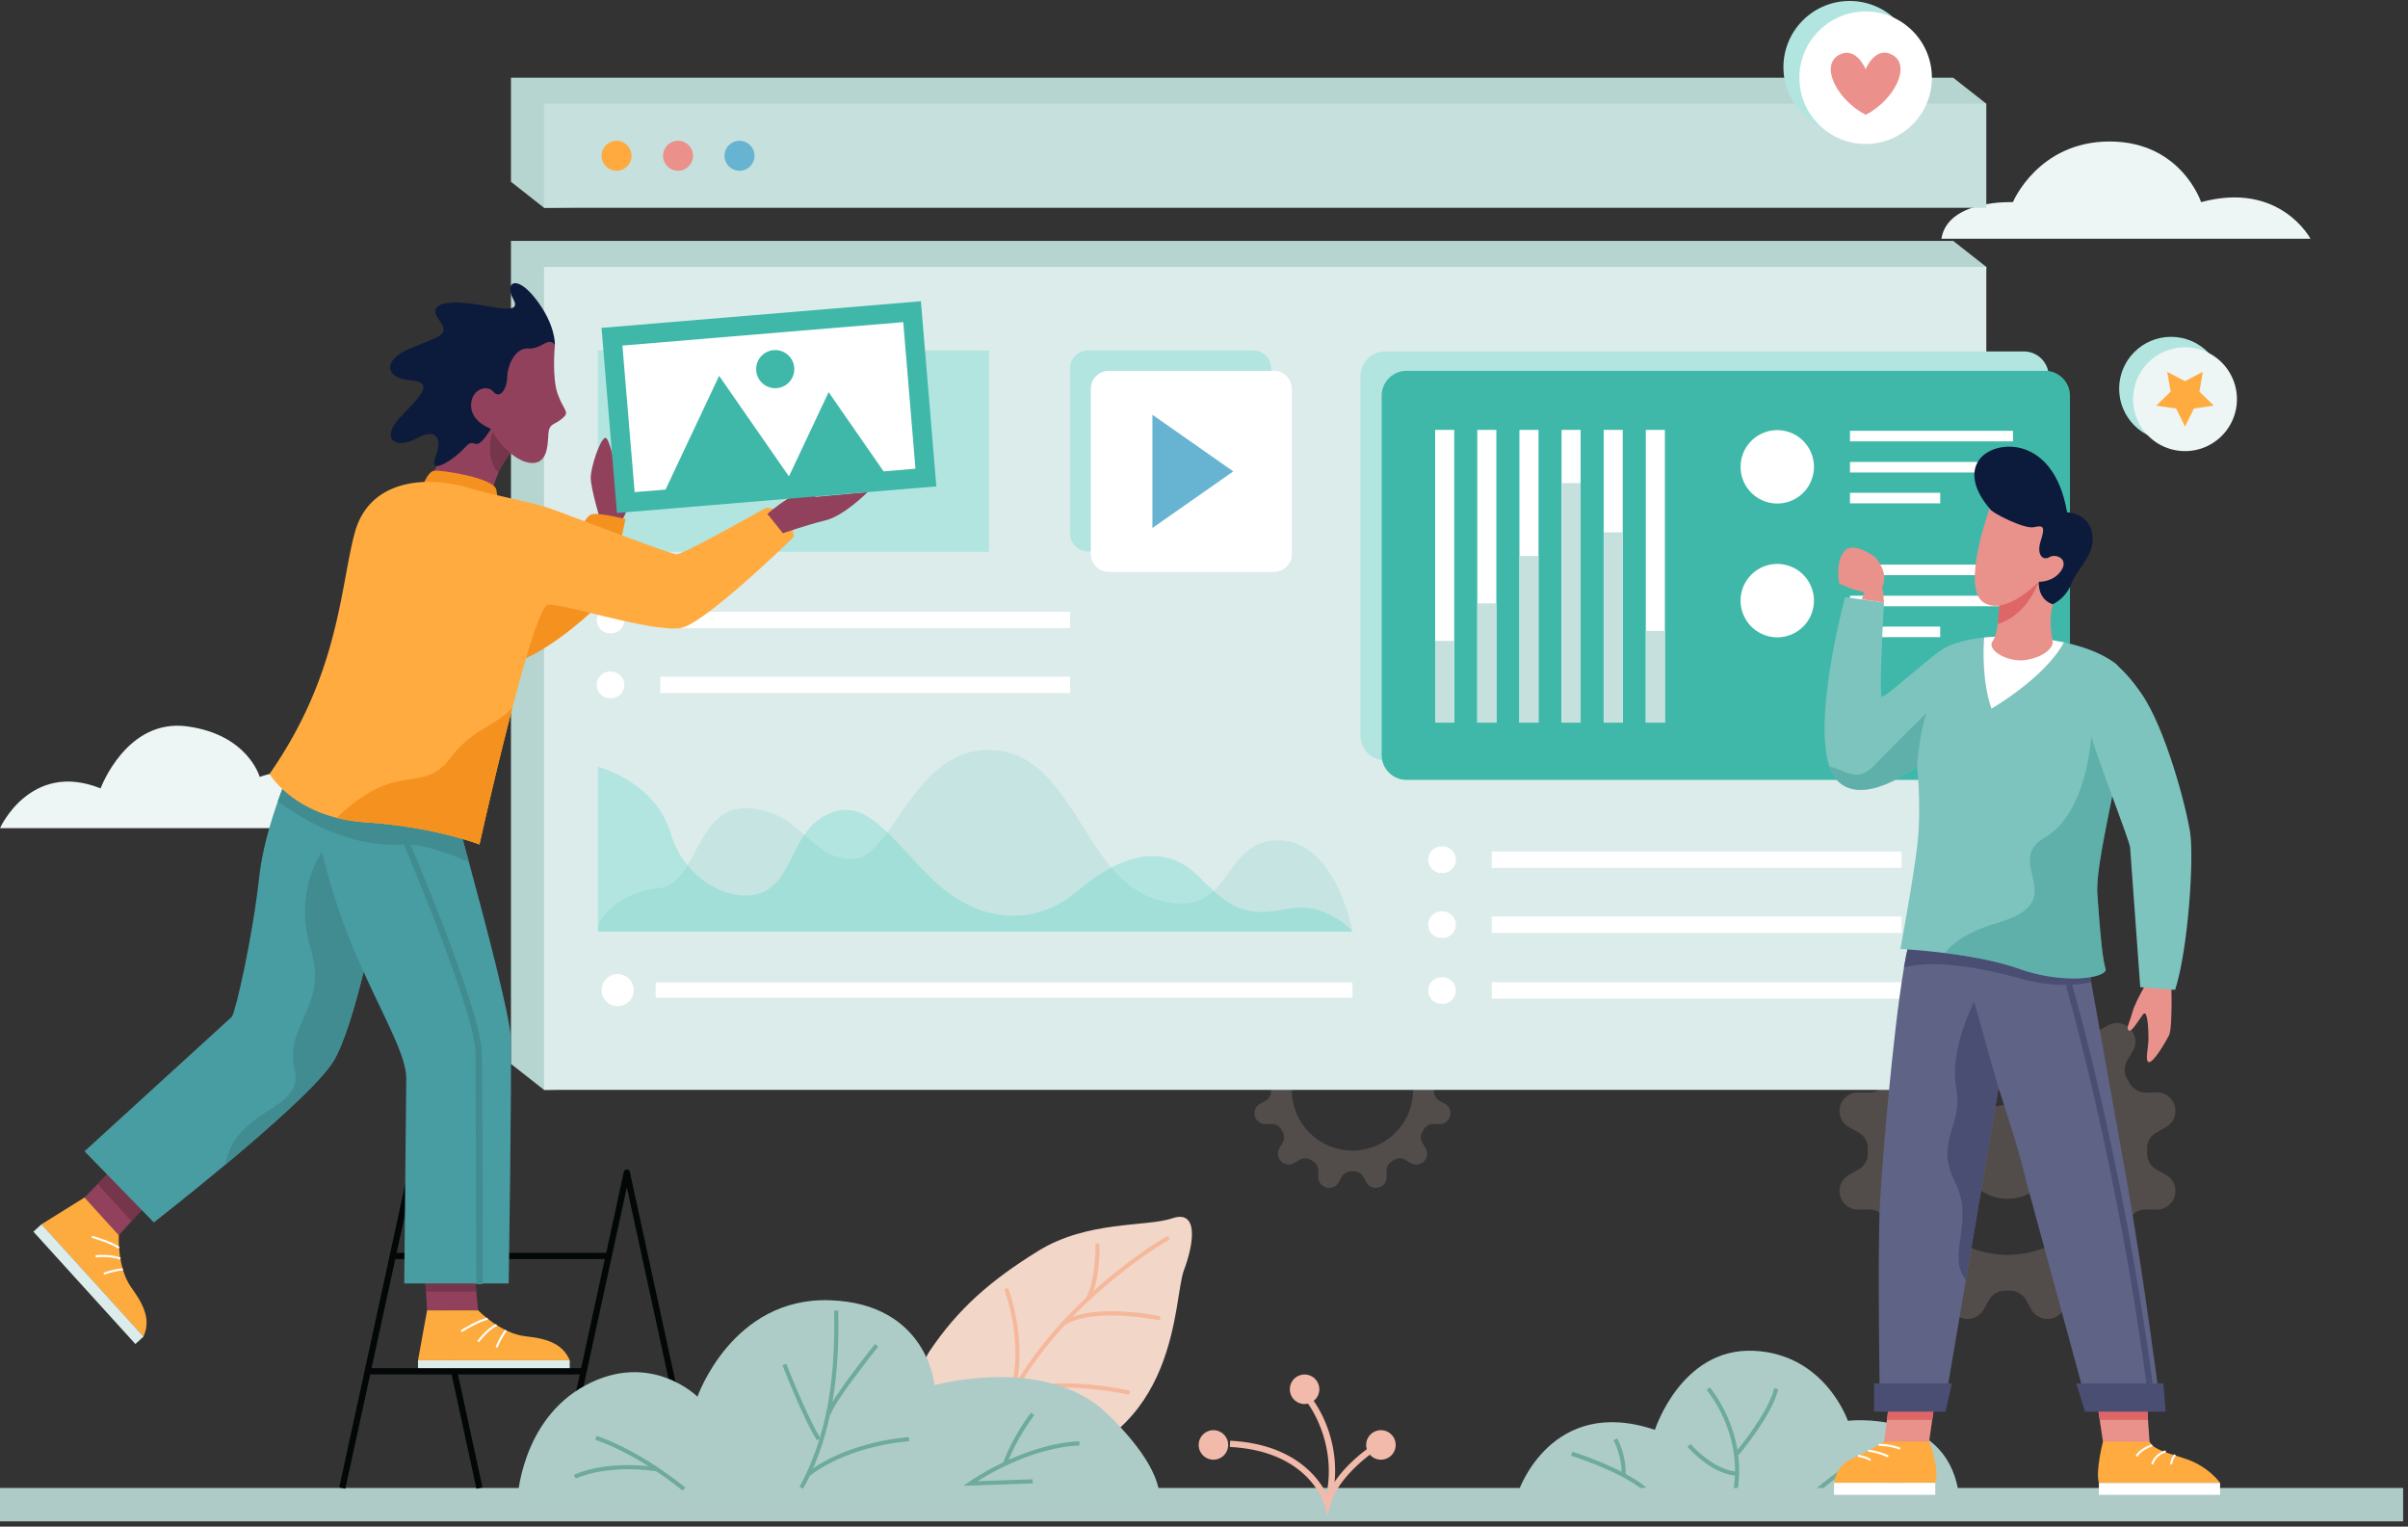 <svg xmlns="http://www.w3.org/2000/svg" xmlns:xlink="http://www.w3.org/1999/xlink" width="325" height="206" fill="none" xmlns:v="https://vecta.io/nano"><rect width="100%" height="100%" fill="#333333" stroke="none"/><style><![CDATA[.B{fill:#fff}.C{fill:#b2e5e0}.D{fill:#e9928b}.E{fill:#91415c}.F{fill:#3fb8a9}.G{fill:#dceceb}.H{fill:#ffab40}.I{fill:#4a4e73}.J{fill:#75354a}.K{fill:#408c91}]]></style><path opacity=".16" d="M292.331 158.527l-1.262-.702c-.798-.446-1.292-1.288-1.279-2.205l.003-.308-.003-.307c-.013-.913.478-1.759 1.279-2.205l1.262-.702c.997-.554 1.487-1.714 1.196-2.817-.003-.012-.007-.025-.013-.038-.295-1.099-1.304-1.859-2.442-1.843l-1.445.023c-.926.016-1.772-.49-2.221-1.298l-.272-.474a2.5 2.5 0 0 1-.016-2.58l.74-1.231c.586-.98.433-2.23-.375-3.037l-.029-.029c-.807-.808-2.057-.962-3.038-.375l-1.23.74a2.5 2.5 0 0 1-2.58-.016l-.474-.272c-.808-.452-1.314-1.298-1.298-2.221l.022-1.445c.02-1.138-.74-2.147-1.842-2.442-.013-.003-.026-.007-.039-.013a2.49 2.49 0 0 0-2.817 1.195l-.701 1.263c-.446.798-1.289 1.291-2.205 1.278l-.308-.003-.307.003a2.48 2.48 0 0 1-2.205-1.278l-.702-1.263a2.49 2.49 0 0 0-2.817-1.195c-.013.003-.025.006-.038.013-1.099.295-1.859 1.304-1.843 2.442l.023 1.445c.016.926-.491 1.772-1.298 2.221l-.474.272a2.5 2.5 0 0 1-2.58.016l-1.231-.74c-.98-.587-2.23-.433-3.038.375l-.028.029c-.808.807-.962 2.057-.375 3.037l.74 1.231c.477.798.461 1.785-.016 2.58l-.273.474c-.451.808-1.297 1.314-2.22 1.298l-1.446-.023c-1.137-.019-2.147.741-2.441 1.843-.004.013-.007.026-.013.038a2.49 2.49 0 0 0 1.195 2.817l1.263.702c.798.446 1.291 1.288 1.278 2.205l-.003.307.003.308c.013.913-.477 1.759-1.278 2.205l-1.263.702a2.49 2.49 0 0 0-1.195 2.816c.003.013.006.026.013.039.294 1.099 1.304 1.859 2.441 1.843l1.446-.023c.926-.016 1.772.49 2.22 1.298l.273.474c.477.795.493 1.782.016 2.58l-.74 1.23c-.587.981-.433 2.231.375 3.038l.028.029c.808.808 2.058.962 3.038.375l1.231-.74a2.5 2.5 0 0 1 2.58.016l.474.272c.807.452 1.314 1.298 1.298 2.221l-.023 1.445c-.019 1.138.74 2.147 1.843 2.442a.19.19 0 0 1 .038.013 2.49 2.49 0 0 0 2.817-1.195l.702-1.263c.445-.798 1.288-1.291 2.205-1.279l.307.004.308-.004c.913-.012 1.759.478 2.205 1.279l.701 1.263c.555.996 1.715 1.487 2.817 1.195.013-.003.026-.006.039-.013 1.099-.295 1.858-1.304 1.842-2.442l-.022-1.445c-.016-.926.49-1.772 1.298-2.221l.474-.272a2.5 2.5 0 0 1 2.58-.016l1.23.74c.981.587 2.231.433 3.038-.375.01-.009.023-.022.029-.029.808-.807.961-2.057.375-3.038l-.74-1.23a2.5 2.5 0 0 1 .016-2.58l.272-.474c.452-.808 1.298-1.314 2.221-1.298l1.445.023a2.49 2.49 0 0 0 2.442-1.843c.003-.013.006-.026.013-.039a2.49 2.49 0 0 0-1.196-2.816zm-21.384 10.805a14.02 14.02 0 0 1 0-28.039 14.02 14.02 0 0 1 0 28.039zm0-7.572a6.33 6.33 0 0 0 6.329-6.329 6.33 6.33 0 0 0-6.329-6.329 6.33 6.33 0 0 0-6.329 6.329 6.33 6.33 0 0 0 6.329 6.329z" fill="#f4d7c9"/><path d="M204.966 201.177s4.412-12.95 18.391-8.239c0 0 3.531-11.037 13.241-10.668s12.802 9.45 12.802 9.45 13.046-1.577 14.911 9.457h-59.345z" fill="#adccc7"/><g fill="#6eab9c"><path d="M234.514 201.108l-.551-.09c1.256-7.787-3.576-13.392-3.624-13.449l.42-.369c.051.058 5.053 5.852 3.755 13.908z"/><path d="M234.668 196.34l-.43-.359c.045-.055 4.467-5.342 5.22-8.656l.545.125c-.782 3.442-5.149 8.669-5.335 8.89zm-.237 2.794c-3.474-.189-6.55-3.769-6.678-3.919l.426-.362c.029.035 3.051 3.547 6.284 3.723l-.032.558zm10.94 2.254l-.365-.423c.25-.218 6.172-5.304 9.258-5.387l.016.561c-2.891.077-8.851 5.198-8.909 5.249z"/><path d="M256.904 200.4c-.048-.003-4.762-.288-8.579-1.275l.141-.542c3.766.971 8.425 1.256 8.47 1.256l-.032.561zm-35.13.695c-3.105-2.583-9.665-4.647-9.729-4.669l.167-.535c.272.086 6.729 2.118 9.921 4.771l-.359.433z"/><path d="M219.416 199.067l-.561-.016c.077-2.615-1.061-4.669-1.074-4.688l.487-.276c.055.09 1.231 2.205 1.148 4.98z"/></g><path opacity=".16" d="M195.02 148.946l-.737-.41a1.45 1.45 0 0 1-.747-1.285l.003-.18-.003-.179c-.01-.532.279-1.025.747-1.285l.737-.41c.583-.324.868-1 .698-1.644-.003-.007-.003-.016-.006-.023-.173-.64-.763-1.086-1.426-1.073l-.843.013a1.46 1.46 0 0 1-1.298-.757l-.16-.275c-.279-.465-.288-1.042-.01-1.506l.433-.718a1.45 1.45 0 0 0-.218-1.772c-.006-.007-.013-.013-.019-.019a1.45 1.45 0 0 0-1.772-.218l-.718.432c-.465.279-1.042.269-1.506-.009l-.276-.161c-.471-.262-.766-.756-.756-1.297l.013-.843c.009-.664-.433-1.253-1.074-1.426-.006-.003-.016-.003-.022-.007-.644-.17-1.321.116-1.644.699l-.41.737a1.45 1.45 0 0 1-1.285.747c-.061 0-.119-.004-.18-.004l-.179.004c-.532.009-1.026-.279-1.285-.747l-.41-.737c-.324-.583-1-.869-1.644-.699-.007.004-.016.004-.023.007a1.45 1.45 0 0 0-1.073 1.426l.012.843c.01.541-.285 1.035-.756 1.297l-.275.161c-.465.278-1.042.288-1.507.009l-.717-.432a1.45 1.45 0 0 0-1.772.218.35.35 0 0 0-.02.019 1.45 1.45 0 0 0-.218 1.772l.433.718a1.46 1.46 0 0 1-.01 1.506l-.16.275c-.263.472-.756.766-1.298.757l-.843-.013a1.46 1.46 0 0 0-1.426 1.073c-.003.007-.003.016-.006.023-.17.644.115 1.32.699 1.644l.737.41c.468.26.753.753.746 1.285l-.003.179.003.18a1.44 1.44 0 0 1-.746 1.285l-.737.41c-.584.324-.869 1-.699 1.644.003.006.003.016.006.022a1.45 1.45 0 0 0 1.426 1.074l.843-.013a1.46 1.46 0 0 1 1.298.756l.16.276a1.46 1.46 0 0 1 .01 1.506l-.433.718a1.45 1.45 0 0 0 .218 1.772l.02.019a1.45 1.45 0 0 0 1.772.218l.717-.432a1.46 1.46 0 0 1 1.507.009l.275.161c.471.262.766.756.756 1.297l-.012.843c-.01.664.432 1.253 1.073 1.426.007.003.016.003.023.007.644.169 1.32-.116 1.644-.699l.41-.737a1.45 1.45 0 0 1 1.285-.747l.179.003.18-.003c.532-.009 1.025.279 1.285.747l.41.737c.323.583 1 .868 1.644.699.006-.004.016-.004.022-.007a1.45 1.45 0 0 0 1.074-1.426l-.013-.843c-.01-.541.285-1.035.756-1.297l.276-.161a1.46 1.46 0 0 1 1.506-.009l.718.432a1.45 1.45 0 0 0 1.772-.218l.019-.019a1.45 1.45 0 0 0 .218-1.772l-.433-.718c-.278-.464-.269-1.041.01-1.506l.16-.276a1.46 1.46 0 0 1 1.298-.756l.843.013c.663.01 1.253-.433 1.426-1.074.003-.006.003-.016.006-.022a1.45 1.45 0 0 0-.698-1.644zm-12.482 6.307c-4.518 0-8.184-3.663-8.184-8.185s3.662-8.184 8.184-8.184 8.184 3.663 8.184 8.184-3.662 8.185-8.184 8.185z" fill="#f4d7c9"/><path d="M59.682 111.749H0s4.105-9.158 13.578-5.367c0 0 3.474-9.473 11.684-8.367s9.79 6.822 9.79 6.822 8.841-3.509 17.369 3.599c-.003-.003 6.944-.792 7.262 3.313zm202.343-79.537h49.809s-4.115-7.819-14.757-4.935c0 0-2.695-8.184-12.347-8.184s-13.056 8.184-13.056 8.184-8.796-.394-9.649 4.935z" fill="#edf6f5"/><path d="M263.619 143.559l-190.19 3.509-4.467-3.509V32.508h194.657l4.468 3.509-4.468 107.542zm0-119.031L73.429 28.04l-4.467-3.512V10.489h194.657l4.468 3.509-4.468 10.53z" fill="#b6d5d0"/><path d="M268.086 36.017H73.429v111.05h194.657V36.017z" class="G"/><path d="M133.483 47.291H80.691v27.175h52.792V47.291z" class="C"/><path d="M256.652 114.906h-55.31v2.208h55.31v-2.208zm0 8.767h-55.31v2.208h55.31v-2.208zm0 8.865h-55.31v2.208h55.31v-2.208zm-61.966-14.729h-.125c-.993 0-1.797-.804-1.797-1.797a1.8 1.8 0 0 1 1.797-1.798h.125c.994 0 1.798.804 1.798 1.798s-.804 1.797-1.798 1.797zm0 8.764h-.125c-.993 0-1.797-.804-1.797-1.798s.804-1.797 1.797-1.797h.125c.994 0 1.798.804 1.798 1.797a1.8 1.8 0 0 1-1.798 1.798zm0 8.894h-.125a1.8 1.8 0 0 1-1.797-1.798c0-.994.804-1.798 1.797-1.798h.125c.994 0 1.798.804 1.798 1.798a1.8 1.8 0 0 1-1.798 1.798zM144.43 82.553H89.119v2.208h55.311v-2.208zm0 8.763H89.119v2.208h55.311v-2.208zm-61.962-5.863h-.125a1.8 1.8 0 0 1-1.798-1.798 1.8 1.8 0 0 1 1.798-1.798h.125a1.8 1.8 0 0 1 1.798 1.798c0 .994-.804 1.798-1.798 1.798zm-.002 8.764h-.125a1.8 1.8 0 0 1-1.798-1.798c0-.994.804-1.798 1.798-1.798h.125a1.8 1.8 0 0 1 1.798 1.798 1.8 1.8 0 0 1-1.798 1.798z" class="B"/><path d="M268.086 13.998H73.429V28.04h194.657V13.998z" fill="#c6e0dd"/><path d="M101.832 21.019a2.02 2.02 0 1 1-4.044 0 2.02 2.02 0 1 1 4.044 0z" fill="#67b4d2"/><use xlink:href="#B" fill="#eb908b"/><use xlink:href="#B" x="-8.297" fill="#ffaa3f"/><path d="M273.156 102.617h-86.184c-1.852 0-3.355-1.503-3.355-3.355V50.777c0-1.852 1.503-3.355 3.355-3.355h86.184c1.852 0 3.355 1.503 3.355 3.355v48.485c0 1.855-1.503 3.355-3.355 3.355z" class="C"/><path d="M276.02 105.235h-86.183c-1.853 0-3.356-1.503-3.356-3.355V53.395c0-1.852 1.503-3.355 3.356-3.355h86.183c1.852 0 3.355 1.503 3.355 3.355v48.485a3.36 3.36 0 0 1-3.355 3.355z" class="F"/><path d="M224.703 58.009h-2.573v39.499h2.573V58.009zm-5.687 0h-2.574v39.499h2.574V58.009zm-5.685 0h-2.573v39.499h2.573V58.009zm-5.685 0h-2.573v39.499h2.573V58.009zm-5.688 0h-2.573v39.499h2.573V58.009zm-5.686-.001h-2.573v39.499h2.573V58.008z" class="B"/><path d="M224.704 85.14h-2.573v12.373h2.573V85.14zm-5.687-13.303h-2.574v25.672h2.574V71.837zm-5.684-6.649h-2.573v32.321h2.573V65.188zm-5.687 9.835h-2.573V97.51h2.573V75.023zm-5.687 6.401h-2.573v16.084h2.573V81.424zm-5.686 5.057H193.7v11.027h2.573V86.481z" fill="#c6e0dd"/><g class="B"><use xlink:href="#C"/><path d="M271.688 58.131h-22.002v1.423h22.002v-1.423zm0 4.205h-22.002v1.423h22.002v-1.423zm-9.825 4.162h-12.177v1.423h12.177v-1.423z"/><use xlink:href="#C" x="-0.001" y="18.055"/><path d="M271.688 76.186h-22.002v1.423h22.002v-1.423zm0 4.2h-22.002v1.423h22.002v-1.423zm-9.825 4.163h-12.177v1.423h12.177v-1.423z"/></g><path d="M324.341 200.783H0v4.505h324.341v-4.505z" fill="#aecbc7"/><path d="M270.376 72.981l-1.84-4.371s-3.403-3.589-1.471-6.486 10.124-3.589 11.918 6.992c0 0 2.897.093 3.403 2.897s-2.025 4.647-2.807 6.717-2.531 2.807-2.531 2.807l-3.266.506-3.406-9.062z" fill="#0c1b3c"/><path d="M290.204 131.823s-1.932 3.083-2.394 4.74-.874 2.163-.506 2.483 1.288-1.333 1.932-2.163.737 2.208.737 3.314-.531 3.083.068 3.127 2.14-2.531 2.692-3.589.304-7.912.304-7.912h-2.833 0z" class="D"/><path d="M285.213 193.497l-1.382 1.035s-1.035 4.003-.551 5.554h16.356s-1.586-2.279-4.832-3.295-4.211-1.362-4.692-2.259-4.899-1.035-4.899-1.035zm-26.017-.551l1.173 1.587s1.448 3.518.826 5.553h-13.664s.209-2.278 2.484-3.294 4.278-2.259 4.278-2.259l4.903-1.587z" class="H"/><path d="M299.636 200.089H283.28v1.621h16.356v-1.621zm-38.439 0h-13.664v1.621h13.664v-1.621z" class="B"/><path d="M290.113 194.533h-6.281l-.436-2.932-.458-3.073 6.691-.965.282 4.038.202 2.932zm-28.916-5.865l-.414 2.932-.416 2.932h-6.073l.381-2.932.378-2.932h6.144z" class="D"/><path d="M255.055 188.668h6.143l-.413 2.932h-6.108l.378-2.932zm34.856 2.933h-6.515l-.458-3.073 6.691-.965.282 4.038z" fill="#de6667"/><path d="M291.633 190.117h-9.8l-8.418-30.921c-.827-3.861-3.682-12.376-3.682-12.376l-7.361 43.294h-8.643s-.362-20.843 0-27.745c.289-5.512 1.756-23.086 3.25-31.838.378-2.208.756-3.852 1.115-4.601 1.794-3.727 23.739 4.278 23.739 4.278l.41 2.323 4.653 25.973c2.388 13.116 4.737 31.613 4.737 31.613z" fill="#5f6386"/><path d="M269.732 146.823l-3.291-11.639s-3.381 6.441-2.417 11.639-2.957 7.11-.173 12.651-1.224 9.774 1.478 13.238l4.403-25.889zm12.51-14.286c-2.593.558-5.781.558-9.646-.516-8.768-2.432-13.402-2.073-15.622-1.487.378-2.208.756-3.852 1.115-4.601 1.794-3.727 23.739 4.278 23.739 4.278l.414 2.326z" class="I"/><path d="M248.223 78.729s-.552-2.862.689-4.339 4.198.82 4.198.82 1.916 2.06.929 3.996-5.816-.478-5.816-.478z" class="D"/><path d="M286.001 102.52c-1.202 6.967-3.173 14.722-2.926 18.17.458 6.441.737 8.835 1.106 10.03s-5.429 2.208-11.687 0c-3.016-1.067-6.848-1.724-10.002-2.121-3.393-.423-6.008-.545-6.008-.545s1.749-9.296 2.301-14.174-.032-10.488-.032-10.488c-.279.218-7.124 5.451-10.646 2.06-.509-.49-.894-1.172-1.179-1.996-2.311-6.701 2.105-22.884 2.105-22.884l5.246.737s-.737 12.607-.276 12.7 5.429-4.416 7.823-6.166c1.339-.981 3.595-1.557 5.973-1.814a27.57 27.57 0 0 1 5.435-.029 31.72 31.72 0 0 0 5.329.679c2.32.494 4.948 1.349 6.909 2.817 2.045 1.538 1.577 6.983.529 13.023z" fill="#7dc4be"/><path opacity=".423" d="M284.177 130.721c.365 1.198-5.429 2.208-11.687 0-3.016-1.067-6.848-1.724-10.002-2.122 1.157-1.442 3.134-2.903 7.243-4.117 10.075-2.984.458-8.111 6.239-11.469s6.271-13.626 6.271-13.626l3.756 3.131c-1.202 6.966-3.173 14.721-2.926 18.169.462 6.445.737 8.835 1.106 10.034z" fill="#379690"/><path d="M278.557 86.68c-2.551 4.772-9.777 8.944-9.777 8.944-1.247-3.605-1.109-7.893-.987-9.598 1.865-.195 3.804-.192 5.435-.029 0 .003 2.419.058 5.329.683z" class="B"/><path d="M281.971 89.129c1.259-1.4 3.864-.183 7.085 4.509s5.98 15.09 6.534 18.68-.276 15.92-2.025 21.255l-4.701-.368-1.372-18.862c-.183-1.195-3.958-10.675-5.521-15.827s-1.657-7.547 0-9.386z" fill="#7dc4be"/><path d="M277.044 86.691c0 .692-1.012 1.884-3.496 2.346s-5.521-1.333-4.601-2.532c.342-.449.554-1.34.679-2.282.211-1.573.195-3.285.195-3.285s5.381-5.015 5.336-2.439 1.884 3.038 1.884 3.038c-.637 2.852.003 4.464.003 5.153z" class="D"/><path d="M275.16 78.499c-1.435 3.618-3.691 5.118-5.534 5.723.211-1.573.195-3.285.195-3.285s5.384-5.012 5.339-2.439z" fill="#de6667"/><path d="M254.272 81.306s-.182-3.877-1.32-5.195-2.096-1.077-1.9 0 1.067 2.968.224 4.759l2.996.436z" class="D"/><path d="M252.931 186.672v3.81h9.649l.874-3.81h-10.523zm28.459 3.81h10.911l-.317-3.81h-11.748l1.154 3.81z" class="I"/><path d="M288.503 196.565l-.266-.09c.013-.038.324-.91 2.183-1.592l.096.263c-1.711.628-2.01 1.41-2.013 1.419zm2.103 1.051l-.269-.071c.016-.057.388-1.41 1.929-1.836l.074.269c-1.385.382-1.721 1.586-1.734 1.638zm2.56-.023l-.278-.026c.003-.032.077-.817.586-1.349l.202.192c-.439.461-.51 1.176-.51 1.183zm-36.755-1.98c-1.404-.542-2.83-.507-2.843-.507l-.009-.278c.064-.004 1.496-.039 2.951.525l-.099.26zm-1.613 1.032c-1.515-.67-2.659-.747-2.669-.75l.016-.279c.048.003 1.198.08 2.765.773l-.112.256zm-2.439.502c-.429-.387-1.592-.567-1.605-.567l.042-.275c.051.006 1.256.195 1.749.637l-.186.205z" class="B"/><path opacity=".423" d="M260.035 96.185c-.971 2.519-1.288 7.207-1.288 7.207-.279.218-7.124 5.451-10.646 2.06-.509-.49-.894-1.173-1.179-1.996 1.948.269 3.615 2.32 5.922-.061 3.583-3.705 7.191-7.21 7.191-7.21z" fill="#379690"/><path d="M268.536 68.609s-3.82 10.489-.919 12.607 7.546-2.714 7.546-2.714 1.977.093 3.038-1.519-.782-2.317-1.609-1.801-1.794-.269-1.15-2.246.276-2.07-.968-1.794-5.8-1.98-5.938-2.532z" class="D"/><path d="M289.699 186.726c-4.063-30.353-10.796-53.481-10.863-53.712l.804-.237c.068.231 6.82 23.422 10.889 53.837l-.83.112z" class="I"/><path d="M81.029 70.219s-1.304-4.352-1.304-5.746 1.275-5.31 1.987-5.396 2.102 7.572 2.714 8.617-.522 2.525-.522 2.525H81.03zm-64.993 96.465l-4.627-5.099 1.775-1.82 3.592-3.682 4.432 4.881-3.461 3.826-1.711 1.894z" class="E"/><path d="M17.747 164.79l-4.563-5.025 3.592-3.682 4.432 4.881-3.461 3.826z" class="J"/><path d="M11.408 161.585l4.627 5.095s-.253 4.406 1.721 7.105 2.506 4.582 1.602 6.582L5.595 165.206l5.813-3.621z" fill="#fdab3f"/><path d="M15.99 168.508c-1.07-.776-3.586-1.475-3.612-1.481l.074-.269c.106.029 2.589.718 3.701 1.522l-.163.228zm.205 1.473c-1.272-.535-3.256-.32-3.275-.317l-.032-.279c.083-.01 2.08-.224 3.416.34l-.109.256zm-2.129 2.029l-.102-.26c.054-.022 1.355-.525 2.605-.605l.016.278c-1.202.077-2.506.584-2.519.587z" class="B"/><path d="M5.606 165.198l-1.101.999 13.765 15.162 1.101-1-13.765-15.161z" class="G"/><path d="M51.172 121.316l-.247 1.295-1.859 8.527c-1.106 4.515-2.528 9.418-3.99 11.94-1.692 2.916-8.656 9.069-14.699 14.11-5.14 4.284-9.614 7.764-9.614 7.764l-9.357-9.6 19.884-18.148c.522-.698 2.82-10.838 3.692-18.846.378-3.467 1.439-7.162 2.522-10.238 1.416-4.029 2.871-6.996 2.871-6.996l9.053 3.307.09.849.878 8.512.776 7.524z" fill="#489da2"/><path d="M50.927 122.61l-1.859 8.527c-1.106 4.516-2.528 9.419-3.99 11.94-1.692 2.917-8.656 9.069-14.699 14.11 1.448-7.88 10.77-7.172 9.389-12.933-1.436-6.006 4.57-8.358 2.176-16.19s1.48-13.055 1.48-13.055l7.502 7.601z" class="K"/><path d="M69.984 60.035s-1.583 1.218-2.714 3.746c-.442.987-.814 2.173-.997 3.563-.654 4.961-9.271-.391-9.271-.391l4.179-8.748 3.422-1.827 2.666 1.814 2.714 1.843z" class="E"/><path d="M57.005 65.714s.683-2.128 1.647-2.208 8.015.952 8.341 2.589 0 2.685 0 2.685l-9.989-3.067zm26.723 7.552l.695-3.221s-3.221-.836-4.438-.679-2.349 3.9-2.349 3.9h6.092zM65.623 90.065s4.512 1.211 14.049-7.354-7.912-5.182-7.912-5.182l-6.137 12.536z" fill="#f5911f"/><g fill="#040707"><path d="M82.077 169.057H53.012v.839h29.065v-.839z"/><path d="M64.305 200.887l-8.848-40.682-8.848 40.682-.82-.179 9.258-42.566c.042-.193.212-.33.41-.33s.368.137.41.33l9.258 42.566-.82.179z"/></g><path d="M64.527 176.815h-6.883l-.154-2.538-.311-5.133h6.589l.509 5.133.25 2.538z" class="E"/><path d="M64.277 174.277H57.49l-.311-5.133h6.589l.509 5.133z" class="J"/><path d="M57.643 176.815h6.883s3.092 3.151 6.419 3.5 5.076 1.224 5.951 3.236H56.419l1.224-6.736z" fill="#fdab3f"/><path d="M62.325 179.754l-.151-.237c.093-.058 2.272-1.435 3.615-1.714l.058.272c-1.288.273-3.499 1.666-3.522 1.679zm2.318 1.371l-.228-.163c.048-.067 1.231-1.689 2.548-2.301l.118.253c-1.253.58-2.429 2.195-2.439 2.211zm2.508.728l-.263-.099c.022-.055.522-1.359 1.301-2.333l.218.176c-.75.936-1.253 2.243-1.256 2.256z" class="B"/><path d="M76.896 183.554H56.419v1.487h20.477v-1.487z" class="G"/><g fill="#040707"><path d="M93.455 200.887l-8.851-40.682-8.851 40.682-.82-.179 9.258-42.566c.042-.193.212-.33.41-.33a.42.42 0 0 1 .41.33l9.258 42.566-.814.179z"/><path d="M78.77 184.621H49.625v.84H78.77v-.84z"/></g><path d="M68.657 173.182h-14.1l.276-27.672c0-2.97-2.817-7.876-5.762-14.375-1.195-2.641-2.41-5.544-3.467-8.691-1.474-4.393-2.355-8.175-2.881-11.126-.776-4.355-.776-6.893-.776-6.893l7.575.849 11.053 1.24 2.714 9.809c2.397 8.829 5.534 20.833 5.64 23.618.173 4.528-.272 33.241-.272 33.241z" fill="#489da2"/><path d="M63.288 116.327c-3.057-1.289-6.204-2.522-9.332-2.365a18.54 18.54 0 0 1-3.564-.173c-2.846-.401-5.48-1.381-7.678-2.468a33.61 33.61 0 0 1-5.214-3.204c1.416-4.028 2.871-6.996 2.871-6.996l9.053 3.307.09.849 11.053 1.241c.006 0 1.218 4.281 2.721 9.809z" class="K"/><path d="M107.144 72.44S95.393 83.931 91.999 84.713s-15.93-3.265-18.019-3.134c-.945.061-2.939 6.701-4.829 13.956-2.291 8.768-4.441 18.426-4.441 18.426s-5.874-2.349-15.407-3.002a21.66 21.66 0 0 1-3.817-.593c-6.64-1.663-9.107-5.935-9.107-5.935 9.402-13.449 9.53-25.201 11.492-32.51s9.793-7.835 15.667-6.005c2.602.811 8.226 1.827 10.838 2.743s16.061 6.137 16.975 6.137 12.011-6.268 12.011-6.268c3.521-.006 3.784 3.913 3.784 3.913z" class="H"/><path d="M103.574 69.344s2.263-2 4.179-2.782 4.525-2.391 4.525-1.545-2.349 2.044-2.349 2.044l7.159-.65s-3.157 3.198-5.679 3.807-5.745 1.74-5.745 1.74l-2.09-2.615z" class="E"/><path d="M124.291 40.648l-43.106 3.595 2.083 24.981 43.107-3.595-2.084-24.982z" class="F"/><path d="M121.908 43.468l-37.902 3.161 1.649 19.776 37.902-3.161-1.649-19.776z" class="B"/><g class="F"><path d="M89.685 66.36l7.374-15.645 9.861 14.206-17.234 1.439z"/><path d="M106.137 65.018l5.701-12.1 7.626 10.988-13.327 1.112zm-1.382-12.638c1.419-.07 2.514-1.277 2.444-2.697s-1.278-2.514-2.697-2.444-2.514 1.277-2.444 2.697 1.278 2.514 2.697 2.444z"/></g><path d="M65.135 173.287h-.84l-.112-31.244c-.144-5.942-10.508-30.046-10.61-30.29l.769-.333c.429.997 10.533 24.496 10.681 30.6.147 6.031.112 31.014.112 31.267z" class="K"/><path d="M69.151 95.531c-2.291 8.768-4.441 18.426-4.441 18.426s-5.874-2.348-15.408-3.002a21.66 21.66 0 0 1-3.817-.593c.218-.244.455-.481.715-.711 7.864-7.05 10.806-2.349 14.654-7.441 2.875-3.807 5.666-4.019 8.297-6.679z" fill="#f5911f"/><path d="M73.454 48.021l1.436-1.503s.131-2.676-2.567-6.159-4.265-2.176-3.047 0-2.439 1.045-5.701.609-5.961.026-4.352 2.147.218 2.205-3.788 3.861-3.394 4.092 0 4.352 1.134 2.262-1.477 5.047-.612 4.352 2.263 2.785 3.483.173 2.525 2.612 2.439.349 4.003-1.394 1.131 1.304 3.525-2.525c2.397-3.823 7.182-9.832 7.182-9.832z" fill="#0c1b3c"/><path d="M69.984 60.035s-1.583 1.218-2.714 3.746c-1.907-2.025-.811-5.505-.811-5.505l.811-.087 2.714 1.846z" class="J"/><path d="M74.893 46.521s-.436 4.419.391 6.682 1.654 2.349.654 3.221-1.654.695-1.871 1.698.218 4.438-2.307 4.352-5.224-3.698-5.483-4.615c0 0-2.653-.872-2.698-3.089s2.134-2.961 3.003-1.916 1.827-.304 1.871-1.958 1.09-4.002 2.871-3.874 2.612-1.653 3.57-.5z" class="E"/><g fill="#f2baab"><path d="M179.146 204.57l.417-1.512c2.268-8.223-2.26-14.043-2.455-14.289l-.657.522c.042.054 3.986 5.143 2.596 12.293-1.138-2.244-4.471-6.743-13.014-7.172l-.042.839c10.758.539 12.742 7.727 12.761 7.797l.394 1.522zm-17.363-9.594a1.99 1.99 0 1 0 3.98 0 1.99 1.99 0 1 0-3.98 0zm22.607 0a1.99 1.99 0 1 0 3.98 0 1.99 1.99 0 1 0-3.98 0z"/><path d="M174.084 187.465a1.99 1.99 0 0 0 3.98 0 1.99 1.99 0 0 0-3.98 0zm5.482 15.59c.974-3.717 5.476-6.867 5.521-6.899l-.477-.689c-.196.134-4.801 3.358-5.855 7.377l.811.211z"/></g><path d="M125.499 182.264c3.782-5.579 8.015-9.386 14.658-13.485s14.629-3.211 18.067-4.384 3.035 3.112 1.564 7.015-.497 22.746-19.689 26.521-17.391-11.546-14.6-15.667z" fill="#f2d6c8"/><g fill="#f5b89b"><path d="M136.78 187.583c-.022 0-.045-.003-.067-.009-.151-.039-.24-.189-.202-.34 1.586-6.275-.862-12.953-.888-13.02a.28.28 0 0 1 .164-.359c.144-.055.304.019.359.163.025.068 2.535 6.906.903 13.354-.028.128-.144.211-.269.211zm-.131.727c-.112 0-.218-.068-.26-.18a.28.28 0 0 1 .161-.362c6.008-2.333 15.353-.237 15.75-.147.151.035.244.185.212.336a.28.28 0 0 1-.337.212c-.096-.023-9.575-2.151-15.42.121-.039.013-.071.02-.106.02z"/><path d="M134.309 193.44c-.032 0-.064-.006-.096-.016a.28.28 0 0 1-.167-.359c5.915-16.17 23.178-26.091 23.351-26.187a.28.28 0 0 1 .382.105.28.28 0 0 1-.106.382c-.173.096-17.256 9.921-23.102 25.892-.041.113-.147.183-.262.183z"/><path d="M143.507 178.874c-.093 0-.183-.044-.237-.131a.28.28 0 0 1 .086-.385c4.118-2.592 12.678-.862 13.04-.788.15.032.25.18.218.33s-.18.247-.331.218c-.086-.019-8.7-1.756-12.629.715-.045.029-.096.041-.147.041zm3.306-3.331c-.044 0-.092-.013-.137-.036-.135-.077-.183-.246-.106-.381 1.359-2.419 1.279-7.021 1.279-7.069a.28.28 0 0 1 .272-.286c.157 0 .282.122.285.273.003.195.083 4.8-1.349 7.354a.28.28 0 0 1-.244.145z"/></g><path d="M69.823 202.433s.42-10.79 9.229-15.514 15.081 1.548 15.081 1.548 4.682-13.462 17.875-13.014 14.126 11.466 14.126 11.466 15.026-4.236 23.396 3.932c8.55 8.342 6.832 12.139 6.832 12.139l-86.539-.557z" fill="#adccc7"/><g fill="#6eab9c"><path d="M92.131 201.148c-.055-.048-5.602-4.705-11.79-6.874l.186-.529c6.287 2.205 11.908 6.928 11.966 6.976l-.362.427z"/><path d="M77.711 199.517l-.256-.497c.163-.083 4.07-2.038 11.258-1.041l-.077.554c-7.015-.974-10.886.965-10.924.984zm30.67 1.369l-.474-.298c.007-.01.689-1.106 1.526-3.15 1.477-3.612 3.412-9.675 3.143-20.586l.558-.013c.269 11.02-1.689 17.157-3.185 20.813-.856 2.093-1.539 3.189-1.568 3.234z"/><path d="M109.243 199.178l-.34-.445c5.733-4.368 13.697-4.804 13.777-4.807l.025.557c-.077.007-7.873.433-13.462 4.695zm2.874-8.323l-.538-.15c.538-1.904 6.268-9.037 6.512-9.342l.436.35c-.058.076-5.903 7.348-6.41 9.142zm-1.852 3.503c-1.788-2.765-4.547-9.838-4.662-10.136l.522-.201c.029.073 2.852 7.319 4.611 10.036l-.471.301zm19.779 6.137l.753-.538c.071-.051 7.22-5.118 14.876-5.474l.025.558c-5.992.279-11.687 3.522-13.757 4.829l7.428-.259.019.557-9.344.327z"/><path d="M135.923 197.598l-.528-.182c1.176-3.429 3.656-6.669 3.762-6.804l.442.343c-.026.029-2.532 3.304-3.676 6.643z"/></g><g class="C"><path d="M249.775 18.011c4.937-.073 8.881-4.134 8.808-9.071S254.449.059 249.512.131s-8.881 4.134-8.808 9.071 4.134 8.881 9.071 8.808z"/><path d="M253.22 5.998c-2.317-1.256-3.592 1.948-3.592 1.948s-1.295-3.198-3.602-1.926c-2.605 1.436-.272 6.066 3.624 8.075 3.884-2.035 6.188-6.682 3.57-8.098z"/></g><path d="M251.801 19.429c4.938 0 8.941-4.003 8.941-8.941s-4.003-8.941-8.941-8.941-8.941 4.003-8.941 8.941 4.003 8.941 8.941 8.941z" class="B"/><path d="M255.39 7.396c-2.317-1.256-3.592 1.948-3.592 1.948s-1.295-3.198-3.602-1.926c-2.605 1.436-.272 6.066 3.624 8.075 3.881-2.032 6.185-6.681 3.57-8.098z" fill="#eb908b"/><path d="M293.019 59.46c3.869 0 7.005-3.136 7.005-7.005s-3.136-7.005-7.005-7.005-7.005 3.136-7.005 7.005 3.136 7.005 7.005 7.005z" class="C"/><path d="M294.906 60.871c3.868 0 7.005-3.136 7.005-7.005s-3.137-7.005-7.005-7.005a7.01 7.01 0 0 0-7.006 7.005 7.01 7.01 0 0 0 7.006 7.005z" fill="#edf6f5"/><path d="M294.908 51.436l2.4-1.263-.458 2.673 1.939 1.891-2.682.391-1.199 2.429-1.198-2.429-2.683-.391 1.939-1.891-.458-2.673 2.4 1.263z" class="H"/><path d="M80.691 125.703v-22.236s7.742 1.958 9.819 8.95 9.264 9.931 12.998 7.691 3.518-8.252 8.466-10.351 7.989 3.077 13.796 8.813 13.552 6.854 19.634 1.679 11.96-6.572 16.558-1.817 6.672 5.175 11.928 4.195 8.652 3.076 8.652 3.076H80.691h0z" class="C"/><path d="M182.537 132.581H88.493v2.051h94.044v-2.051zm-99.169-1.145c-1.199 0-2.166.971-2.166 2.166a2.17 2.17 0 0 0 2.166 2.166 2.17 2.17 0 0 0 2.166-2.166c0-1.195-.968-2.166-2.166-2.166z" class="B"/><path opacity=".144" d="M80.691 125.703h101.847s-2.153-12.309-10.037-12.309-5.941 10.851-16.106 8.082-11.27-19.41-22.194-20.25-13.553 14.687-19.221 14.687-6.775-6.457-13.966-6.864-6.774 10.222-12.03 10.78-8.431 3.916-8.293 5.874z" class="F"/><path d="M169.134 74.42h-22.275a2.43 2.43 0 0 1-2.429-2.429V49.716a2.43 2.43 0 0 1 2.429-2.429h22.275a2.43 2.43 0 0 1 2.429 2.429v22.275a2.43 2.43 0 0 1-2.429 2.429z" class="C"/><path d="M171.928 77.173h-22.275a2.43 2.43 0 0 1-2.429-2.429V52.469a2.43 2.43 0 0 1 2.429-2.429h22.275a2.43 2.43 0 0 1 2.429 2.429v22.275c.003 1.343-1.087 2.429-2.429 2.429z" class="B"/><path d="M155.539 71.248l10.912-7.64-10.912-7.64v15.279z" fill="#67b4d2"/><defs ><path id="B" d="M91.512 23.041c1.117 0 2.022-.905 2.022-2.022s-.905-2.022-2.022-2.022-2.022.905-2.022 2.022.905 2.022 2.022 2.022z"/><path id="C" d="M244.694 64.132c.628-2.663-1.021-5.331-3.683-5.96s-5.332 1.02-5.96 3.683 1.02 5.331 3.683 5.96 5.331-1.02 5.96-3.683z"/></defs></svg>